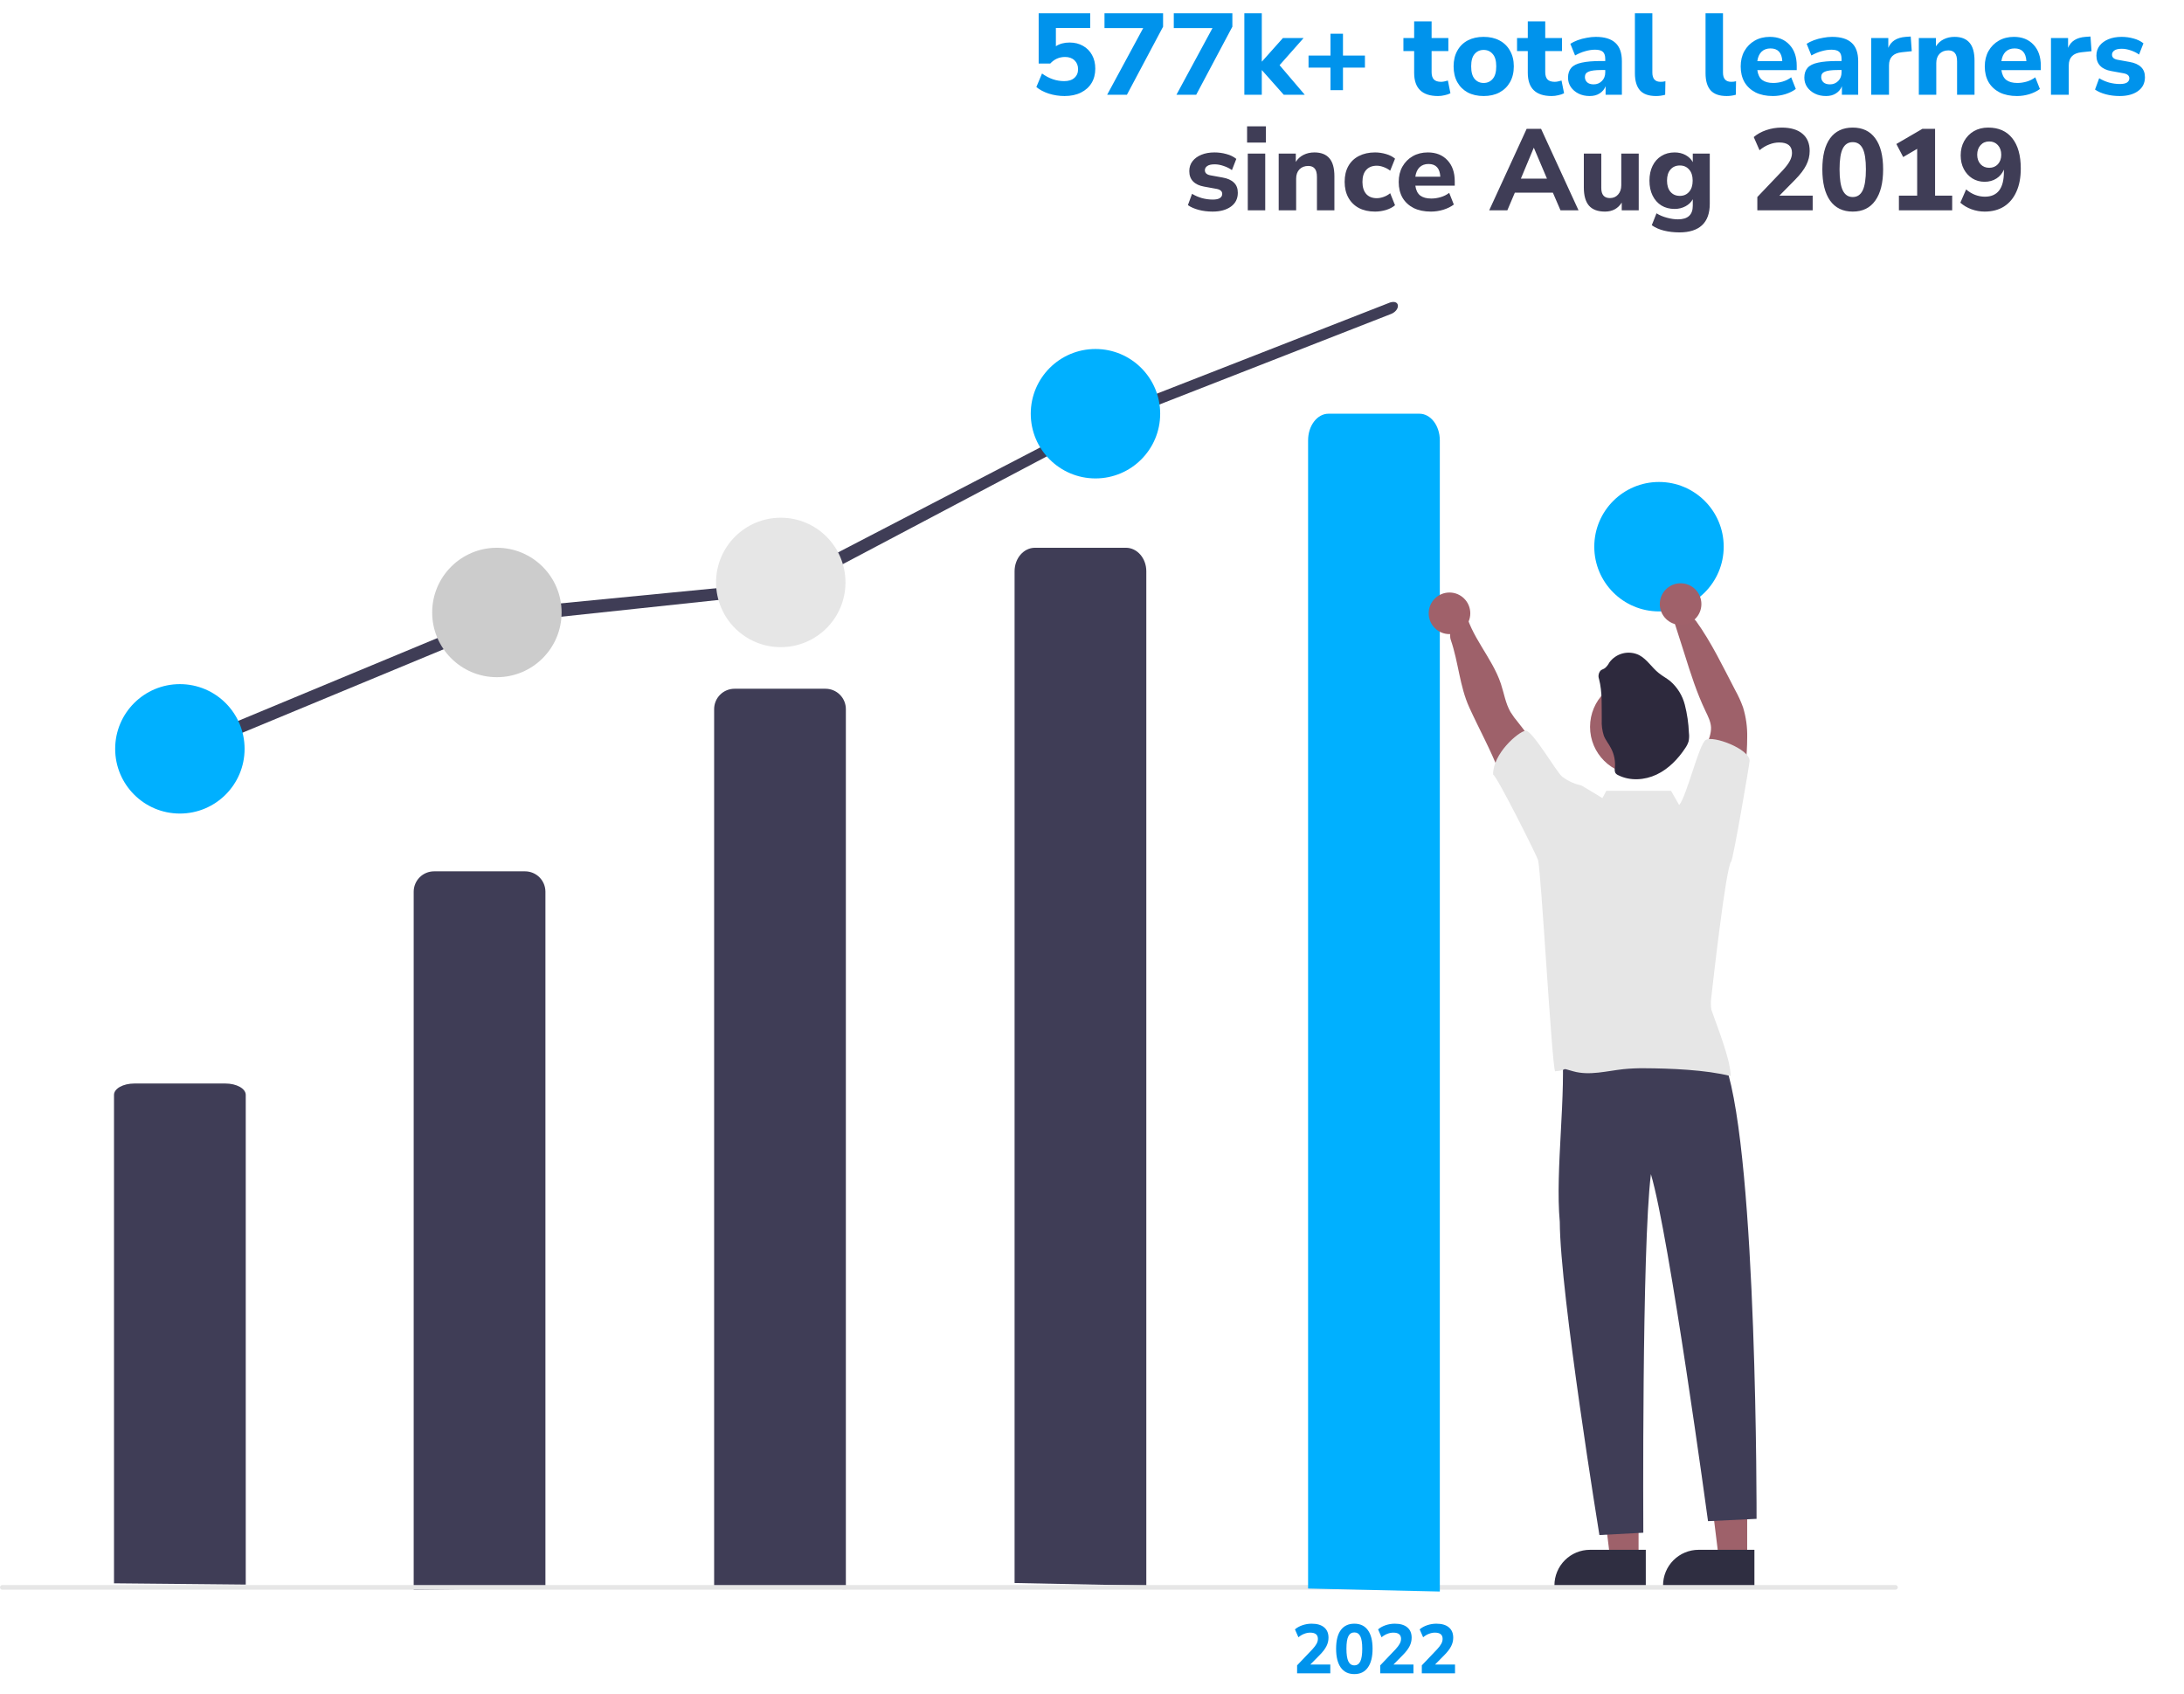<svg width="945" height="733" viewBox="0 0 945 733" fill="none" xmlns="http://www.w3.org/2000/svg">
<path d="M460.624 41.55C458.291 41.55 456.008 41.2 453.774 40.5C451.574 39.767 449.791 38.817 448.424 37.65L450.874 31.8C453.874 34 457.074 35.1 460.474 35.1C462.374 35.1 463.841 34.633 464.874 33.7C465.941 32.767 466.474 31.517 466.474 29.95C466.474 28.35 465.958 27.067 464.924 26.1C463.924 25.133 462.558 24.65 460.824 24.65C458.324 24.65 456.191 25.6 454.424 27.5H449.424V5.75H471.724V12.1H456.874V20C458.508 18.933 460.474 18.4 462.774 18.4C465.008 18.4 466.958 18.883 468.624 19.85C470.291 20.783 471.591 22.1 472.524 23.8C473.458 25.5 473.924 27.467 473.924 29.7C473.924 32.067 473.391 34.133 472.324 35.9C471.258 37.667 469.724 39.05 467.724 40.05C465.724 41.05 463.358 41.55 460.624 41.55ZM479.055 41L494.655 12.15H477.905V5.75H503.255V11.55L487.605 41H479.055ZM509.035 41L524.635 12.15H507.885V5.75H533.235V11.55L517.585 41H509.035ZM538.416 41V5.75H545.966V26.6H546.066L555.116 16.45H564.066L553.666 28.2L564.566 41H555.466L546.066 30.4H545.966V41H538.416ZM575.696 39V29.25H566.196V24.05H575.696V14.6H581.096V24.05H590.596V29.25H581.096V39H575.696ZM622.243 41.55C615.343 41.55 611.893 38.2 611.893 31.5V22.1H607.243V16.45H611.893V9.25H619.443V16.45H626.693V22.1H619.443V31.2C619.443 32.6 619.76 33.65 620.393 34.35C621.06 35.05 622.11 35.4 623.543 35.4C623.976 35.4 624.426 35.35 624.893 35.25C625.393 35.15 625.926 35.017 626.493 34.85L627.593 40.35C626.893 40.717 626.06 41 625.093 41.2C624.126 41.433 623.176 41.55 622.243 41.55ZM641.964 41.55C639.33 41.55 637.03 41.033 635.064 40C633.13 38.933 631.63 37.45 630.564 35.55C629.497 33.617 628.964 31.333 628.964 28.7C628.964 26.1 629.497 23.85 630.564 21.95C631.63 20.017 633.13 18.533 635.064 17.5C637.03 16.467 639.33 15.95 641.964 15.95C644.597 15.95 646.88 16.467 648.814 17.5C650.78 18.533 652.297 20.017 653.364 21.95C654.464 23.85 655.014 26.1 655.014 28.7C655.014 31.333 654.464 33.617 653.364 35.55C652.297 37.45 650.78 38.933 648.814 40C646.88 41.033 644.597 41.55 641.964 41.55ZM641.964 35.9C643.564 35.9 644.864 35.317 645.864 34.15C646.897 32.983 647.414 31.167 647.414 28.7C647.414 26.267 646.897 24.483 645.864 23.35C644.864 22.183 643.564 21.6 641.964 21.6C640.364 21.6 639.064 22.183 638.064 23.35C637.064 24.483 636.564 26.267 636.564 28.7C636.564 31.167 637.064 32.983 638.064 34.15C639.064 35.317 640.364 35.9 641.964 35.9ZM671.413 41.55C664.513 41.55 661.063 38.2 661.063 31.5V22.1H656.413V16.45H661.063V9.25H668.613V16.45H675.863V22.1H668.613V31.2C668.613 32.6 668.93 33.65 669.563 34.35C670.23 35.05 671.28 35.4 672.713 35.4C673.146 35.4 673.596 35.35 674.063 35.25C674.563 35.15 675.096 35.017 675.663 34.85L676.763 40.35C676.063 40.717 675.23 41 674.263 41.2C673.296 41.433 672.346 41.55 671.413 41.55ZM687.878 41.55C686.044 41.55 684.428 41.2 683.028 40.5C681.628 39.8 680.511 38.85 679.678 37.65C678.878 36.45 678.478 35.1 678.478 33.6C678.478 31.833 678.944 30.417 679.878 29.35C680.811 28.283 682.328 27.533 684.428 27.1C686.528 26.633 689.311 26.4 692.778 26.4H694.578V25.55C694.578 24.083 694.244 23.05 693.578 22.45C692.911 21.817 691.778 21.5 690.178 21.5C688.844 21.5 687.428 21.717 685.928 22.15C684.461 22.55 682.994 23.167 681.528 24L679.478 18.95C680.344 18.383 681.394 17.867 682.628 17.4C683.894 16.933 685.211 16.583 686.578 16.35C687.944 16.083 689.244 15.95 690.478 15.95C694.278 15.95 697.111 16.817 698.978 18.55C700.844 20.25 701.778 22.9 701.778 26.5V41H694.728V37.3C694.228 38.6 693.378 39.633 692.178 40.4C691.011 41.167 689.578 41.55 687.878 41.55ZM689.578 36.5C690.978 36.5 692.161 36.017 693.128 35.05C694.094 34.083 694.578 32.833 694.578 31.3V30.3H692.828C690.261 30.3 688.444 30.533 687.378 31C686.311 31.433 685.778 32.2 685.778 33.3C685.778 34.233 686.094 35 686.728 35.6C687.394 36.2 688.344 36.5 689.578 36.5ZM716.56 41.55C713.393 41.55 711.076 40.733 709.61 39.1C708.143 37.433 707.41 34.967 707.41 31.7V5.75H714.96V31.4C714.96 34.067 716.143 35.4 718.51 35.4C718.876 35.4 719.226 35.383 719.56 35.35C719.926 35.317 720.276 35.25 720.61 35.15L720.51 41C719.243 41.367 717.926 41.55 716.56 41.55ZM747.126 41.55C743.96 41.55 741.643 40.733 740.176 39.1C738.71 37.433 737.976 34.967 737.976 31.7V5.75H745.526V31.4C745.526 34.067 746.71 35.4 749.076 35.4C749.443 35.4 749.793 35.383 750.126 35.35C750.493 35.317 750.843 35.25 751.176 35.15L751.076 41C749.81 41.367 748.493 41.55 747.126 41.55ZM767.132 41.55C764.232 41.55 761.732 41.033 759.632 40C757.566 38.933 755.966 37.45 754.832 35.55C753.732 33.617 753.182 31.35 753.182 28.75C753.182 26.217 753.716 24 754.782 22.1C755.882 20.167 757.366 18.667 759.232 17.6C761.132 16.5 763.316 15.95 765.782 15.95C769.349 15.95 772.182 17.083 774.282 19.35C776.382 21.583 777.432 24.617 777.432 28.45V30.35H760.382C760.649 32.283 761.349 33.7 762.482 34.6C763.649 35.467 765.249 35.9 767.282 35.9C768.616 35.9 769.966 35.7 771.332 35.3C772.699 34.9 773.932 34.283 775.032 33.45L777.032 38.5C775.799 39.433 774.282 40.183 772.482 40.75C770.716 41.283 768.932 41.55 767.132 41.55ZM766.082 20.95C764.482 20.95 763.182 21.433 762.182 22.4C761.216 23.367 760.616 24.717 760.382 26.45H771.182C770.982 22.783 769.282 20.95 766.082 20.95ZM790.124 41.55C788.29 41.55 786.674 41.2 785.274 40.5C783.874 39.8 782.757 38.85 781.924 37.65C781.124 36.45 780.724 35.1 780.724 33.6C780.724 31.833 781.19 30.417 782.124 29.35C783.057 28.283 784.574 27.533 786.674 27.1C788.774 26.633 791.557 26.4 795.024 26.4H796.824V25.55C796.824 24.083 796.49 23.05 795.824 22.45C795.157 21.817 794.024 21.5 792.424 21.5C791.09 21.5 789.674 21.717 788.174 22.15C786.707 22.55 785.24 23.167 783.774 24L781.724 18.95C782.59 18.383 783.64 17.867 784.874 17.4C786.14 16.933 787.457 16.583 788.824 16.35C790.19 16.083 791.49 15.95 792.724 15.95C796.524 15.95 799.357 16.817 801.224 18.55C803.09 20.25 804.024 22.9 804.024 26.5V41H796.974V37.3C796.474 38.6 795.624 39.633 794.424 40.4C793.257 41.167 791.824 41.55 790.124 41.55ZM791.824 36.5C793.224 36.5 794.407 36.017 795.374 35.05C796.34 34.083 796.824 32.833 796.824 31.3V30.3H795.074C792.507 30.3 790.69 30.533 789.624 31C788.557 31.433 788.024 32.2 788.024 33.3C788.024 34.233 788.34 35 788.974 35.6C789.64 36.2 790.59 36.5 791.824 36.5ZM809.656 41V16.45H817.056V20.7C818.223 17.833 820.723 16.25 824.556 15.95L826.756 15.8L827.206 22.15L822.956 22.6C819.223 22.967 817.356 24.867 817.356 28.3V41H809.656ZM830.261 41V16.45H837.661V20.05C838.495 18.717 839.611 17.7 841.011 17C842.411 16.3 843.978 15.95 845.711 15.95C848.611 15.95 850.778 16.8 852.211 18.5C853.645 20.167 854.361 22.75 854.361 26.25V41H846.811V26.6C846.811 24.9 846.495 23.683 845.861 22.95C845.228 22.183 844.295 21.8 843.061 21.8C841.461 21.8 840.178 22.3 839.211 23.3C838.278 24.3 837.811 25.633 837.811 27.3V41H830.261ZM872.748 41.55C869.848 41.55 867.348 41.033 865.248 40C863.181 38.933 861.581 37.45 860.448 35.55C859.348 33.617 858.798 31.35 858.798 28.75C858.798 26.217 859.331 24 860.398 22.1C861.498 20.167 862.981 18.667 864.848 17.6C866.748 16.5 868.931 15.95 871.398 15.95C874.964 15.95 877.798 17.083 879.898 19.35C881.998 21.583 883.048 24.617 883.048 28.45V30.35H865.998C866.264 32.283 866.964 33.7 868.098 34.6C869.264 35.467 870.864 35.9 872.898 35.9C874.231 35.9 875.581 35.7 876.948 35.3C878.314 34.9 879.548 34.283 880.648 33.45L882.648 38.5C881.414 39.433 879.898 40.183 878.098 40.75C876.331 41.283 874.548 41.55 872.748 41.55ZM871.698 20.95C870.098 20.95 868.798 21.433 867.798 22.4C866.831 23.367 866.231 24.717 865.998 26.45H876.798C876.598 22.783 874.898 20.95 871.698 20.95ZM887.439 41V16.45H894.839V20.7C896.006 17.833 898.506 16.25 902.339 15.95L904.539 15.8L904.989 22.15L900.739 22.6C897.006 22.967 895.139 24.867 895.139 28.3V41H887.439ZM917.2 41.55C915.034 41.55 913.017 41.3 911.15 40.8C909.284 40.3 907.734 39.617 906.5 38.75L908.3 33.85C909.534 34.617 910.934 35.233 912.5 35.7C914.1 36.133 915.684 36.35 917.25 36.35C918.65 36.35 919.684 36.133 920.35 35.7C921.017 35.233 921.35 34.633 921.35 33.9C921.35 32.733 920.5 32 918.8 31.7L913.55 30.75C911.45 30.383 909.85 29.633 908.75 28.5C907.65 27.367 907.1 25.883 907.1 24.05C907.1 22.383 907.567 20.95 908.5 19.75C909.434 18.55 910.717 17.617 912.35 16.95C913.984 16.283 915.867 15.95 918 15.95C919.767 15.95 921.484 16.183 923.15 16.65C924.817 17.083 926.25 17.783 927.45 18.75L925.55 23.6C924.55 22.867 923.35 22.267 921.95 21.8C920.584 21.333 919.3 21.1 918.1 21.1C916.6 21.1 915.517 21.35 914.85 21.85C914.184 22.317 913.85 22.917 913.85 23.65C913.85 24.817 914.634 25.55 916.2 25.85L921.45 26.8C923.617 27.167 925.267 27.9 926.4 29C927.534 30.067 928.1 31.533 928.1 33.4C928.1 35.967 927.1 37.967 925.1 39.4C923.1 40.833 920.467 41.55 917.2 41.55Z" fill="#0093EC"/>
<path d="M524.696 91.55C522.529 91.55 520.512 91.3 518.646 90.8C516.779 90.3 515.229 89.617 513.996 88.75L515.796 83.85C517.029 84.617 518.429 85.233 519.996 85.7C521.596 86.133 523.179 86.35 524.746 86.35C526.146 86.35 527.179 86.133 527.846 85.7C528.512 85.233 528.846 84.633 528.846 83.9C528.846 82.733 527.996 82 526.296 81.7L521.046 80.75C518.946 80.383 517.346 79.633 516.246 78.5C515.146 77.367 514.596 75.883 514.596 74.05C514.596 72.383 515.062 70.95 515.996 69.75C516.929 68.55 518.212 67.617 519.846 66.95C521.479 66.283 523.362 65.95 525.496 65.95C527.262 65.95 528.979 66.183 530.646 66.65C532.312 67.083 533.746 67.783 534.946 68.75L533.046 73.6C532.046 72.867 530.846 72.267 529.446 71.8C528.079 71.333 526.796 71.1 525.596 71.1C524.096 71.1 523.012 71.35 522.346 71.85C521.679 72.317 521.346 72.917 521.346 73.65C521.346 74.817 522.129 75.55 523.696 75.85L528.946 76.8C531.112 77.167 532.762 77.9 533.896 79C535.029 80.067 535.596 81.533 535.596 83.4C535.596 85.967 534.596 87.967 532.596 89.4C530.596 90.833 527.962 91.55 524.696 91.55ZM539.605 61.7V54.65H547.755V61.7H539.605ZM539.905 91V66.45H547.455V91H539.905ZM553.284 91V66.45H560.684V70.05C561.517 68.717 562.634 67.7 564.034 67C565.434 66.3 567 65.95 568.734 65.95C571.634 65.95 573.8 66.8 575.234 68.5C576.667 70.167 577.384 72.75 577.384 76.25V91H569.834V76.6C569.834 74.9 569.517 73.683 568.884 72.95C568.25 72.183 567.317 71.8 566.084 71.8C564.484 71.8 563.2 72.3 562.234 73.3C561.3 74.3 560.834 75.633 560.834 77.3V91H553.284ZM594.97 91.55C592.303 91.55 589.97 91.033 587.97 90C586.003 88.933 584.487 87.433 583.42 85.5C582.353 83.567 581.82 81.283 581.82 78.65C581.82 76.017 582.353 73.75 583.42 71.85C584.487 69.95 586.003 68.5 587.97 67.5C589.97 66.467 592.303 65.95 594.97 65.95C596.537 65.95 598.12 66.183 599.72 66.65C601.32 67.117 602.62 67.783 603.62 68.65L601.52 73.85C600.687 73.183 599.753 72.667 598.72 72.3C597.687 71.9 596.687 71.7 595.72 71.7C593.753 71.7 592.22 72.317 591.12 73.55C590.053 74.75 589.52 76.467 589.52 78.7C589.52 80.9 590.053 82.633 591.12 83.9C592.22 85.133 593.753 85.75 595.72 85.75C596.653 85.75 597.637 85.567 598.67 85.2C599.737 84.833 600.687 84.3 601.52 83.6L603.62 88.8C602.62 89.667 601.32 90.35 599.72 90.85C598.12 91.317 596.537 91.55 594.97 91.55ZM619.159 91.55C616.259 91.55 613.759 91.033 611.659 90C609.592 88.933 607.992 87.45 606.859 85.55C605.759 83.617 605.209 81.35 605.209 78.75C605.209 76.217 605.742 74 606.809 72.1C607.909 70.167 609.392 68.667 611.259 67.6C613.159 66.5 615.342 65.95 617.809 65.95C621.375 65.95 624.209 67.083 626.309 69.35C628.409 71.583 629.459 74.617 629.459 78.45V80.35H612.409C612.675 82.283 613.375 83.7 614.509 84.6C615.675 85.467 617.275 85.9 619.309 85.9C620.642 85.9 621.992 85.7 623.359 85.3C624.725 84.9 625.959 84.283 627.059 83.45L629.059 88.5C627.825 89.433 626.309 90.183 624.509 90.75C622.742 91.283 620.959 91.55 619.159 91.55ZM618.109 70.95C616.509 70.95 615.209 71.433 614.209 72.4C613.242 73.367 612.642 74.717 612.409 76.45H623.209C623.009 72.783 621.309 70.95 618.109 70.95ZM644.366 91L660.566 55.75H666.816L683.016 91H675.216L671.916 83.35H655.466L652.216 91H644.366ZM663.616 64L658.066 77.3H669.366L663.716 64H663.616ZM694.463 91.55C691.329 91.55 689.013 90.683 687.513 88.95C686.046 87.217 685.313 84.617 685.313 81.15V66.45H692.863V81.35C692.863 84.25 694.113 85.7 696.613 85.7C698.046 85.7 699.213 85.2 700.113 84.2C701.046 83.167 701.513 81.817 701.513 80.15V66.45H709.063V91H701.713V87.65C700.079 90.25 697.663 91.55 694.463 91.55ZM726.705 100.55C724.338 100.55 722.122 100.3 720.055 99.8C718.022 99.3 716.238 98.517 714.705 97.45L716.755 92.3C718.088 93.133 719.588 93.767 721.255 94.2C722.955 94.667 724.555 94.9 726.055 94.9C730.322 94.9 732.455 92.933 732.455 89V86.2C731.788 87.467 730.738 88.483 729.305 89.25C727.872 90.017 726.305 90.4 724.605 90.4C722.405 90.4 720.488 89.9 718.855 88.9C717.222 87.867 715.955 86.433 715.055 84.6C714.155 82.767 713.705 80.617 713.705 78.15C713.705 75.717 714.155 73.583 715.055 71.75C715.955 69.917 717.222 68.5 718.855 67.5C720.488 66.467 722.405 65.95 724.605 65.95C726.372 65.95 727.955 66.333 729.355 67.1C730.755 67.867 731.788 68.883 732.455 70.15V66.45H739.805V88.15C739.805 92.283 738.688 95.383 736.455 97.45C734.222 99.517 730.972 100.55 726.705 100.55ZM726.855 84.75C728.522 84.75 729.855 84.167 730.855 83C731.888 81.833 732.405 80.217 732.405 78.15C732.405 76.083 731.888 74.483 730.855 73.35C729.855 72.183 728.522 71.6 726.855 71.6C725.155 71.6 723.805 72.183 722.805 73.35C721.805 74.483 721.305 76.083 721.305 78.15C721.305 80.217 721.805 81.833 722.805 83C723.805 84.167 725.155 84.75 726.855 84.75ZM760.383 91V85.25L771.433 73.65C772.833 72.117 773.833 70.783 774.433 69.65C775.066 68.483 775.383 67.317 775.383 66.15C775.383 63.15 773.533 61.65 769.833 61.65C768.399 61.65 766.966 61.933 765.533 62.5C764.099 63.033 762.699 63.867 761.333 65L758.833 59.3C760.299 58.033 762.099 57.033 764.233 56.3C766.399 55.567 768.616 55.2 770.883 55.2C774.816 55.2 777.816 56.083 779.883 57.85C781.983 59.583 783.033 62.067 783.033 65.3C783.033 67.433 782.533 69.483 781.533 71.45C780.566 73.383 778.966 75.483 776.733 77.75L769.933 84.65H784.333V91H760.383ZM801.663 91.55C797.396 91.55 794.13 89.967 791.863 86.8C789.63 83.633 788.513 79.117 788.513 73.25C788.513 67.383 789.63 62.917 791.863 59.85C794.13 56.75 797.396 55.2 801.663 55.2C805.93 55.2 809.18 56.75 811.413 59.85C813.68 62.917 814.813 67.383 814.813 73.25C814.813 79.117 813.68 83.633 811.413 86.8C809.18 89.967 805.93 91.55 801.663 91.55ZM801.663 85.25C803.596 85.25 805.03 84.3 805.963 82.4C806.896 80.467 807.363 77.417 807.363 73.25C807.363 69.083 806.896 66.083 805.963 64.25C805.03 62.417 803.596 61.5 801.663 61.5C799.73 61.5 798.296 62.417 797.363 64.25C796.43 66.083 795.963 69.083 795.963 73.25C795.963 77.417 796.43 80.467 797.363 82.4C798.296 84.3 799.73 85.25 801.663 85.25ZM821.644 91V84.65H829.544V64.4L823.494 67.95L820.544 62.3L831.794 55.75H837.294V84.65H844.694V91H821.644ZM858.724 91.55C856.824 91.55 854.941 91.217 853.074 90.55C851.241 89.883 849.624 88.933 848.224 87.7L850.724 81.95C851.924 82.983 853.207 83.767 854.574 84.3C855.974 84.833 857.391 85.1 858.824 85.1C864.324 85.1 867.074 81.517 867.074 74.35V73.4C866.374 75.033 865.291 76.317 863.824 77.25C862.357 78.183 860.657 78.65 858.724 78.65C856.757 78.65 854.991 78.167 853.424 77.2C851.857 76.2 850.624 74.85 849.724 73.15C848.824 71.417 848.374 69.45 848.374 67.25C848.374 64.917 848.874 62.85 849.874 61.05C850.907 59.217 852.307 57.783 854.074 56.75C855.874 55.717 857.941 55.2 860.274 55.2C864.807 55.2 868.291 56.75 870.724 59.85C873.157 62.917 874.374 67.267 874.374 72.9C874.374 76.833 873.741 80.183 872.474 82.95C871.241 85.717 869.457 87.85 867.124 89.35C864.791 90.817 861.991 91.55 858.724 91.55ZM860.724 72.6C862.257 72.6 863.507 72.083 864.474 71.05C865.441 69.983 865.924 68.617 865.924 66.95C865.924 65.25 865.441 63.867 864.474 62.8C863.507 61.733 862.257 61.2 860.724 61.2C859.191 61.2 857.941 61.733 856.974 62.8C856.007 63.867 855.524 65.25 855.524 66.95C855.524 68.617 856.007 69.983 856.974 71.05C857.941 72.083 859.191 72.6 860.724 72.6Z" fill="#3F3D56"/>
<path d="M561.243 724V720.55L567.873 713.59C568.713 712.67 569.313 711.87 569.673 711.19C570.053 710.49 570.243 709.79 570.243 709.09C570.243 707.29 569.133 706.39 566.913 706.39C566.053 706.39 565.193 706.56 564.333 706.9C563.473 707.22 562.633 707.72 561.813 708.4L560.313 704.98C561.193 704.22 562.273 703.62 563.553 703.18C564.853 702.74 566.183 702.52 567.543 702.52C569.903 702.52 571.703 703.05 572.943 704.11C574.203 705.15 574.833 706.64 574.833 708.58C574.833 709.86 574.533 711.09 573.933 712.27C573.353 713.43 572.393 714.69 571.053 716.05L566.973 720.19H575.613V724H561.243ZM586.012 724.33C583.452 724.33 581.492 723.38 580.132 721.48C578.792 719.58 578.122 716.87 578.122 713.35C578.122 709.83 578.792 707.15 580.132 705.31C581.492 703.45 583.452 702.52 586.012 702.52C588.572 702.52 590.522 703.45 591.862 705.31C593.222 707.15 593.902 709.83 593.902 713.35C593.902 716.87 593.222 719.58 591.862 721.48C590.522 723.38 588.572 724.33 586.012 724.33ZM586.012 720.55C587.172 720.55 588.032 719.98 588.592 718.84C589.152 717.68 589.432 715.85 589.432 713.35C589.432 710.85 589.152 709.05 588.592 707.95C588.032 706.85 587.172 706.3 586.012 706.3C584.852 706.3 583.992 706.85 583.432 707.95C582.872 709.05 582.592 710.85 582.592 713.35C582.592 715.85 582.872 717.68 583.432 718.84C583.992 719.98 584.852 720.55 586.012 720.55ZM597.22 724V720.55L603.85 713.59C604.69 712.67 605.29 711.87 605.65 711.19C606.03 710.49 606.22 709.79 606.22 709.09C606.22 707.29 605.11 706.39 602.89 706.39C602.03 706.39 601.17 706.56 600.31 706.9C599.45 707.22 598.61 707.72 597.79 708.4L596.29 704.98C597.17 704.22 598.25 703.62 599.53 703.18C600.83 702.74 602.16 702.52 603.52 702.52C605.88 702.52 607.68 703.05 608.92 704.11C610.18 705.15 610.81 706.64 610.81 708.58C610.81 709.86 610.51 711.09 609.91 712.27C609.33 713.43 608.37 714.69 607.03 716.05L602.95 720.19H611.59V724H597.22ZM615.208 724V720.55L621.838 713.59C622.678 712.67 623.278 711.87 623.638 711.19C624.018 710.49 624.208 709.79 624.208 709.09C624.208 707.29 623.098 706.39 620.878 706.39C620.018 706.39 619.158 706.56 618.298 706.9C617.438 707.22 616.598 707.72 615.778 708.4L614.278 704.98C615.158 704.22 616.238 703.62 617.518 703.18C618.818 702.74 620.148 702.52 621.508 702.52C623.868 702.52 625.668 703.05 626.908 704.11C628.168 705.15 628.798 706.64 628.798 708.58C628.798 709.86 628.498 711.09 627.898 712.27C627.318 713.43 626.358 714.69 625.018 716.05L620.938 720.19H629.578V724H615.208Z" fill="#0093EC"/>
<path d="M755.994 674.556L743.734 674.555L737.902 627.268H755.996L755.994 674.556Z" fill="#9E616A"/>
<path d="M759.121 686.44L719.59 686.438V685.938C719.59 681.858 721.211 677.944 724.097 675.059C726.982 672.174 730.896 670.552 734.976 670.552H734.977L759.121 670.553L759.121 686.44Z" fill="#2F2E41"/>
<path d="M708.994 674.556L696.734 674.555L690.902 627.268H708.996L708.994 674.556Z" fill="#9E616A"/>
<path d="M712.121 686.44L672.59 686.438V685.938C672.59 681.858 674.211 677.944 677.097 675.059C679.982 672.174 683.896 670.552 687.976 670.552H687.977L712.121 670.553L712.121 686.44Z" fill="#2F2E41"/>
<path d="M309 686.63V306.82C309 304.481 309.929 302.237 311.583 300.583C313.237 298.929 315.481 298 317.82 298H357.18C359.519 298 361.763 298.929 363.417 300.583C365.071 302.237 366 304.481 366 306.82V687.62L309 686.63Z" fill="#3F3D56"/>
<path d="M179 687.82V385.82C179 383.481 179.929 381.237 181.583 379.583C183.237 377.929 185.481 377 187.82 377H227.18C229.519 377 231.763 377.929 233.417 379.583C235.071 381.237 236 383.481 236 385.82V687.17L179 687.82Z" fill="#3F3D56"/>
<path d="M80.391 327.259C79.811 327.258 79.245 327.091 78.758 326.775C78.272 326.46 77.888 326.01 77.652 325.481C77.416 324.952 77.338 324.366 77.428 323.794C77.518 323.222 77.771 322.687 78.158 322.256L220.06 263.259L338.06 251.759L477.702 179.259L601.484 130.877C606 129.5 606 134.5 601.484 136.006L477.702 184.382L341.502 256.323L220.06 269.259L82.625 326.261C82.344 326.575 82 326.827 81.615 326.999C81.23 327.171 80.812 327.259 80.391 327.259Z" fill="#3F3D56"/>
<path d="M77.832 352C93.296 352 105.832 339.464 105.832 324C105.832 308.536 93.296 296 77.832 296C62.368 296 49.832 308.536 49.832 324C49.832 339.464 62.368 352 77.832 352Z" fill="#00B0FF"/>
<path d="M215 293C230.464 293 243 280.464 243 265C243 249.536 230.464 237 215 237C199.536 237 187 249.536 187 265C187 280.464 199.536 293 215 293Z" fill="#CCCCCC"/>
<path d="M337.832 280C353.296 280 365.832 267.464 365.832 252C365.832 236.536 353.296 224 337.832 224C322.368 224 309.832 236.536 309.832 252C309.832 267.464 322.368 280 337.832 280Z" fill="#E6E6E6"/>
<path d="M474 207C489.464 207 502 194.464 502 179C502 163.536 489.464 151 474 151C458.536 151 446 163.536 446 179C446 194.464 458.536 207 474 207Z" fill="#00B0FF"/>
<path d="M717.832 264.535C733.296 264.535 745.832 251.999 745.832 236.535C745.832 221.071 733.296 208.535 717.832 208.535C702.368 208.535 689.832 221.071 689.832 236.535C689.832 251.999 702.368 264.535 717.832 264.535Z" fill="#00B0FF"/>
<path d="M707.932 454.656C718.412 455.918 745.211 446.358 746.663 460.902C760.457 501.507 760.048 657.159 760.048 657.159L739.048 658.159C739.048 658.159 722.267 534.484 714.332 508.026C710.35 540.185 711.048 663.159 711.048 663.159L692.048 664.159C692.048 664.159 675.005 559.441 674.908 528.706C672.836 506.192 677.916 472.83 675.742 451.066C686.133 454.359 697.071 455.579 707.932 454.656L707.932 454.656Z" fill="#3F3D56"/>
<path d="M439 684.92V247.166C439 241.552 442.949 237 447.82 237H487.18C492.051 237 496 241.551 496 247.166V686.066L439 684.92Z" fill="#3F3D56"/>
<path d="M672.282 336.856C668.079 328.263 662.945 320.158 656.972 312.686C655.724 311.227 654.587 309.676 653.572 308.046C651.422 304.316 650.782 299.936 649.422 295.856C645.622 284.416 636.142 275.226 633.832 263.396C632.992 259.096 625.896 271.594 627.762 276.926C631.092 286.576 631.522 296.796 635.762 306.116C640.002 315.436 644.982 324.376 648.642 333.906C650.722 339.316 652.382 344.906 655.432 349.906C658.482 354.906 663.242 359.096 668.992 359.846C668.953 356.221 669.504 352.614 670.622 349.166C671.872 345.226 674.092 340.586 672.282 336.856Z" fill="#9E616A"/>
<path d="M735.192 343.336C734.935 336.265 736.038 329.211 738.442 322.556C739.362 320.006 740.442 317.416 740.352 314.706C740.222 312.186 739.022 309.876 737.932 307.596C734.172 299.746 731.532 291.426 728.932 283.126L723.932 267.476C722.302 266.281 731.822 265.866 733.852 268.676C740.492 277.896 745.522 288.486 750.782 298.556C752.124 300.956 753.267 303.461 754.202 306.046C755.487 310.236 756.094 314.604 756.002 318.986C756.002 327.176 754.922 335.336 753.802 343.456C753.092 348.546 752.162 354.086 748.312 357.456C744.312 352.336 740.292 347.336 735.192 343.336Z" fill="#9E616A"/>
<path d="M708.752 335.234C720.212 335.234 729.502 325.944 729.502 314.484C729.502 303.024 720.212 293.734 708.752 293.734C697.292 293.734 688.002 303.024 688.002 314.484C688.002 325.944 697.292 335.234 708.752 335.234Z" fill="#9E616A"/>
<path d="M691.884 293.782C691.651 293.152 691.598 292.47 691.733 291.812C691.867 291.154 692.182 290.547 692.643 290.059C693.162 289.65 693.85 289.498 694.405 289.108C695.195 288.444 695.841 287.627 696.305 286.705C697.722 284.722 699.796 283.304 702.159 282.704C704.522 282.104 707.022 282.361 709.214 283.428C712.643 285.223 714.713 288.817 717.763 291.237C719.311 292.491 721.107 293.421 722.665 294.675C725.784 297.37 728.002 300.958 729.019 304.953C730.03 308.922 730.621 312.986 730.781 317.078C730.943 318.306 730.895 319.552 730.639 320.764C730.323 321.78 729.852 322.741 729.243 323.614C726.108 328.363 721.976 332.676 716.799 335.127C711.622 337.577 705.324 337.976 700.219 335.412C699.705 335.204 699.262 334.851 698.946 334.395C698.656 333.702 698.586 332.936 698.747 332.201C699.024 329.298 698.45 326.377 697.094 323.795C696.144 321.895 694.719 320.261 693.959 318.295C693.253 316.095 692.95 313.784 693.066 311.476C692.976 305.494 693.382 299.539 691.884 293.782Z" fill="#2D293D"/>
<path d="M49.331 685.05V473.709C49.331 470.999 53.28 468.801 58.151 468.801H97.511C102.382 468.801 106.331 471.001 106.331 473.709V685.601L49.331 685.05Z" fill="#3F3D56"/>
<path d="M820.169 687.802H1C0.735 687.802 0.48 687.697 0.293 687.509C0.105 687.322 0 687.067 0 686.802C0 686.537 0.105 686.282 0.293 686.095C0.48 685.907 0.735 685.802 1 685.802H820.168C820.433 685.802 820.688 685.907 820.875 686.095C821.063 686.282 821.168 686.537 821.168 686.802C821.168 687.067 821.063 687.322 820.875 687.509C820.688 687.697 820.433 687.802 820.168 687.802H820.169Z" fill="#E6E6E6"/>
<path d="M566 687.306V190.536C566 184.165 569.949 179 574.82 179H614.18C619.051 179 623 184.165 623 190.536V688.601L566 687.306Z" fill="#00B0FF"/>
<path d="M627.182 274.365C632.153 274.365 636.182 270.336 636.182 265.365C636.182 260.395 632.153 256.365 627.182 256.365C622.212 256.365 618.182 260.395 618.182 265.365C618.182 270.336 622.212 274.365 627.182 274.365Z" fill="#A0616A"/>
<path d="M727.182 270.365C732.153 270.365 736.182 266.336 736.182 261.365C736.182 256.395 732.153 252.365 727.182 252.365C722.212 252.365 718.182 256.395 718.182 261.365C718.182 266.336 722.212 270.365 727.182 270.365Z" fill="#A0616A"/>
<path d="M749.052 372.776C749.93 371.972 757.09 330.102 757.048 329.159C756.937 324 741.198 318.109 738.048 320.159C735.076 322.093 729.901 344.283 726.571 348.324L723.048 342.159H695.048L693.351 345.31C689.677 343.097 686.372 341.056 685.193 340.381C684.788 340.107 684.347 339.89 683.882 339.736C680.972 339.085 678.24 337.802 675.882 335.976C673.582 334.206 662.908 315.669 660.048 316.159C656.818 316.699 645.923 326.119 646.048 335.159C647.419 335.129 665.262 370.806 665.512 372.136C666.882 377.756 671.406 459.716 672.866 463.536C679.592 462.886 674.282 461.726 680.792 463.536C687.802 465.486 695.202 463.376 702.432 462.596C705.442 462.298 708.467 462.164 711.492 462.196C722.492 462.246 738.192 462.856 748.842 465.586C748.902 458.606 742.772 443.506 740.502 436.916C740.205 434.946 740.215 432.943 740.532 430.976C740.822 428.566 746.678 375.441 749.052 372.776Z" fill="#E6E6E6"/>
</svg>

